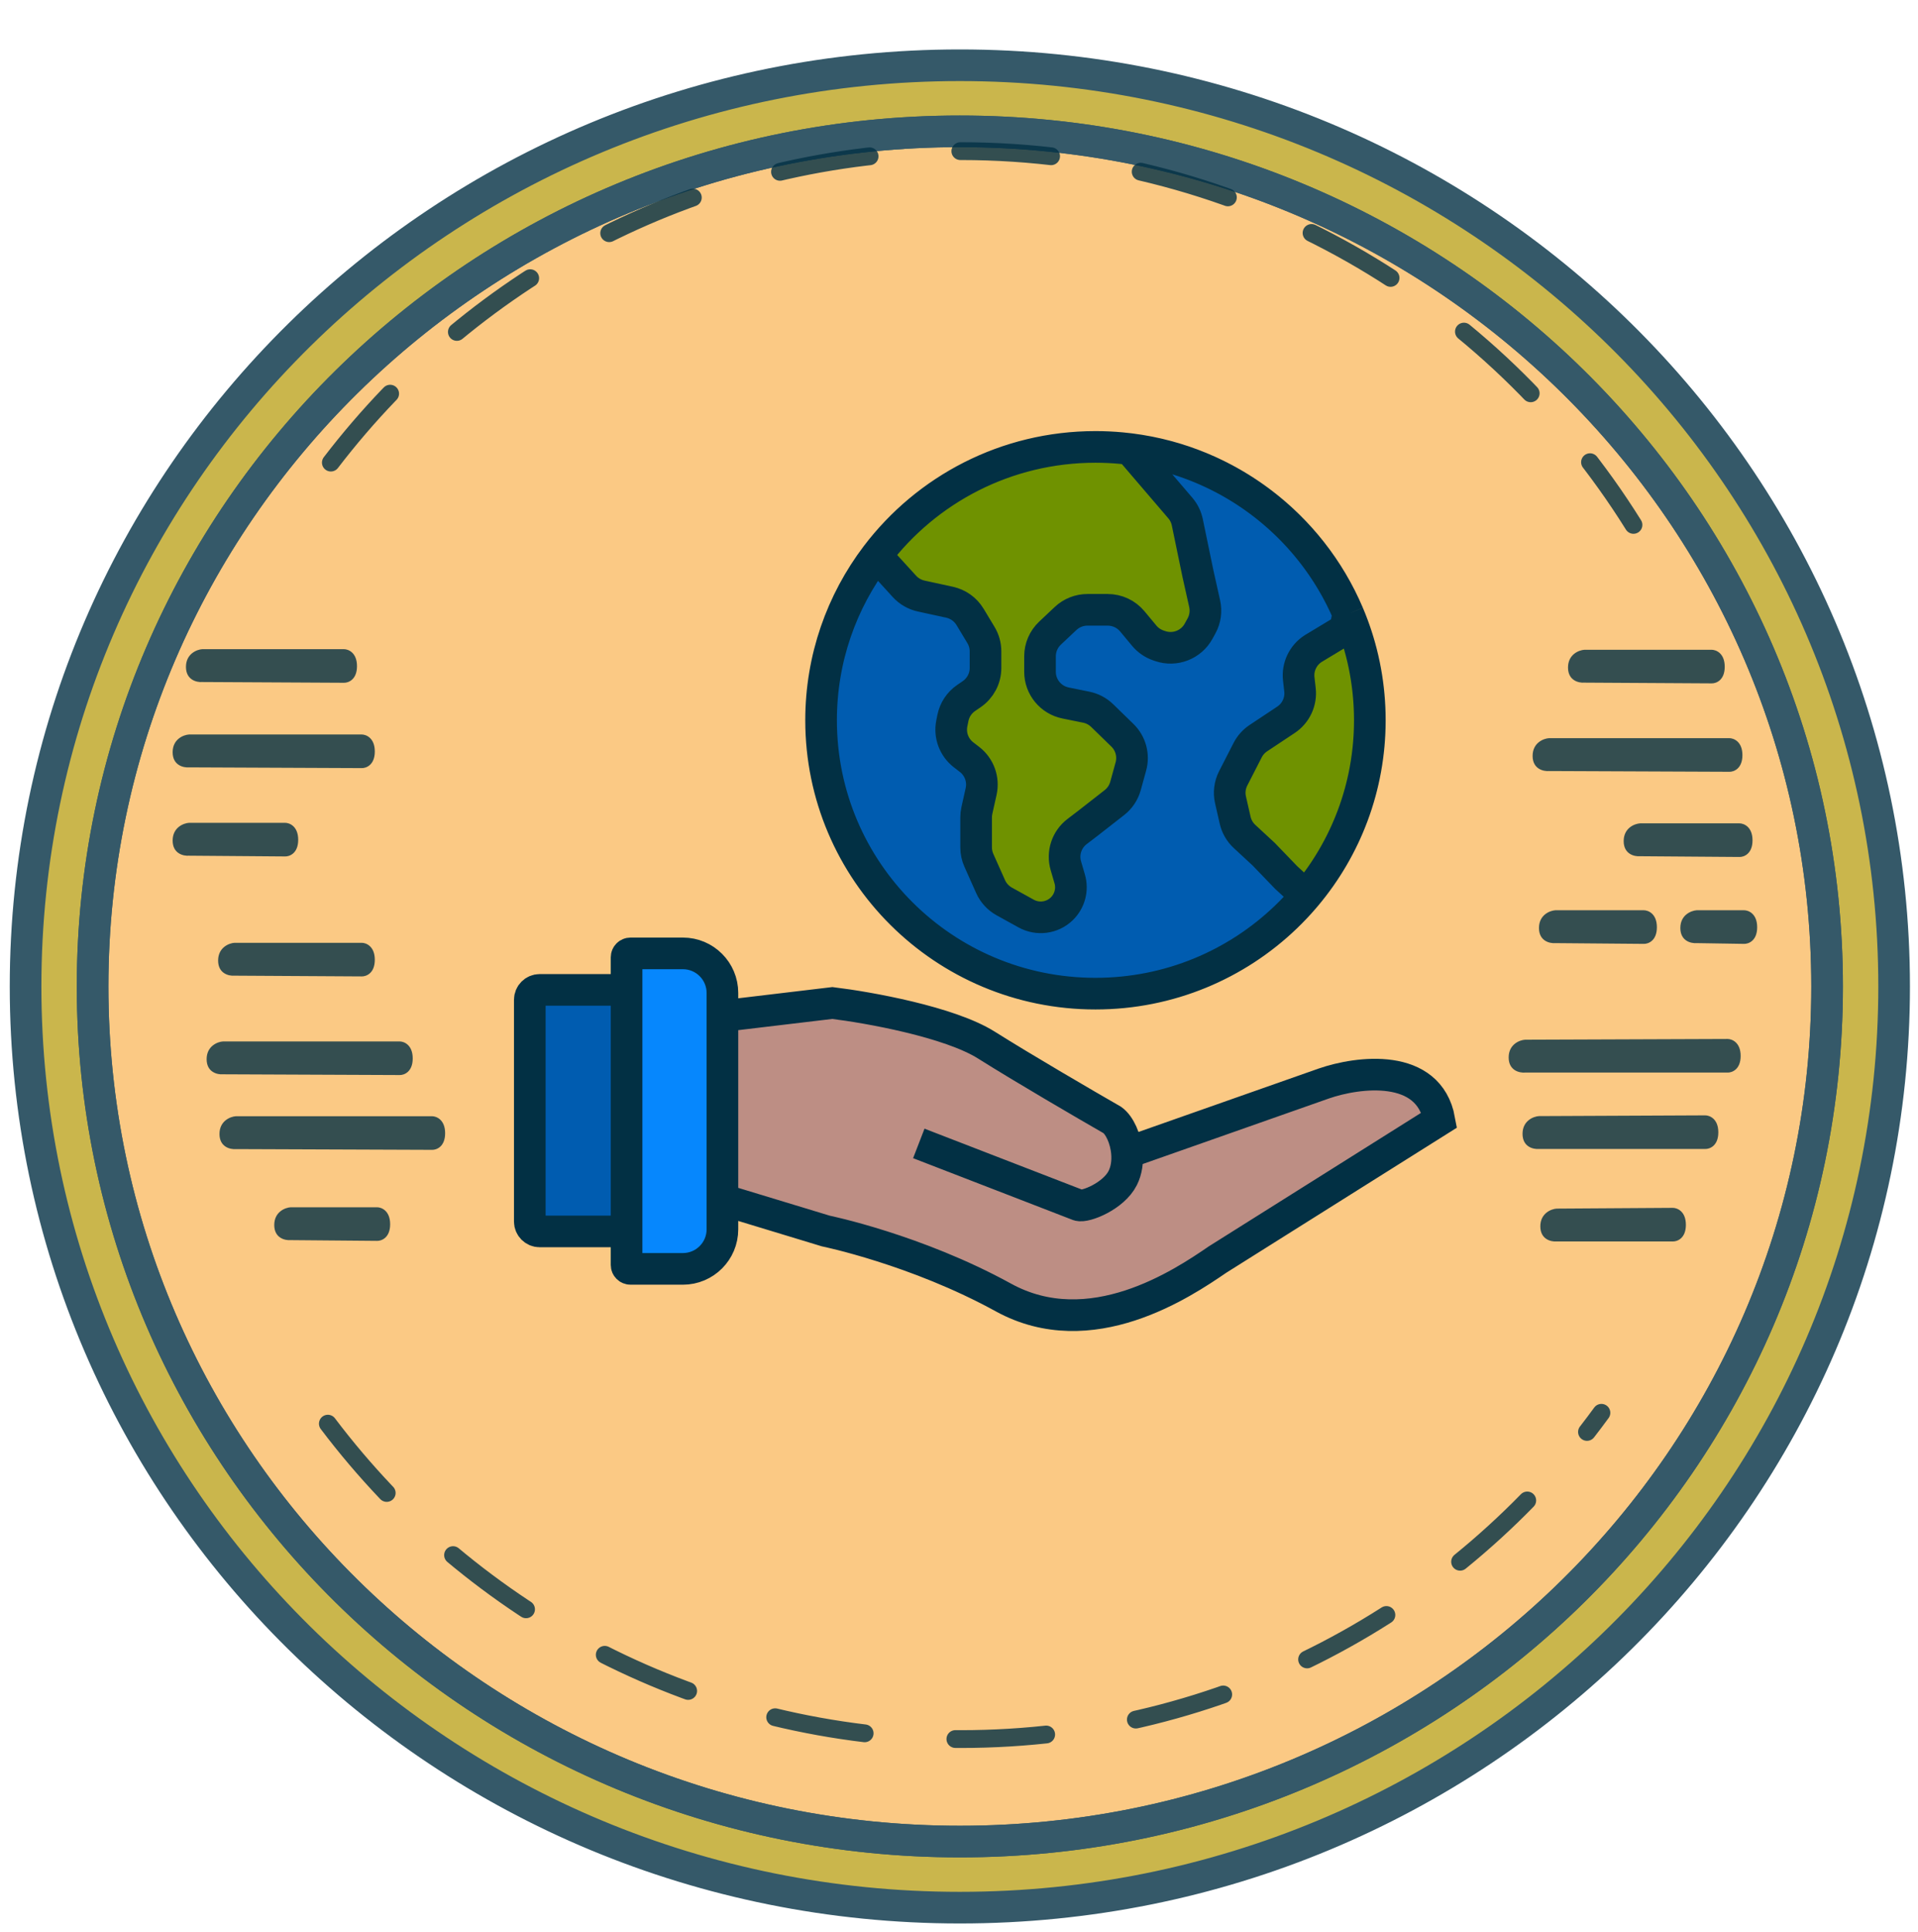 <svg width="970" height="977" viewBox="0 0 970 977" fill="none" xmlns="http://www.w3.org/2000/svg">
<g opacity="0.8" filter="url(#filter0_d_73_548)">
<path fill-rule="evenodd" clip-rule="evenodd" d="M957.925 473.836C957.925 731.11 746.382 939.672 485.43 939.672C224.479 939.672 12.935 731.11 12.935 473.836C12.935 216.562 224.479 8 485.43 8C746.382 8 957.925 216.562 957.925 473.836ZM485.43 906.255C727.662 906.255 924.03 712.654 924.03 473.836C924.03 235.018 727.662 41.417 485.43 41.417C243.198 41.417 46.83 235.018 46.83 473.836C46.83 712.654 243.198 906.255 485.43 906.255Z" fill="#BDA41F"/>
<path d="M924.03 473.836C924.03 712.654 727.662 906.255 485.43 906.255C243.198 906.255 46.83 712.654 46.83 473.836C46.83 235.018 243.198 41.417 485.43 41.417C727.662 41.417 924.03 235.018 924.03 473.836Z" fill="#FABC65"/>
<path fill-rule="evenodd" clip-rule="evenodd" d="M957.925 473.836C957.925 731.11 746.382 939.672 485.43 939.672C224.479 939.672 12.935 731.11 12.935 473.836C12.935 216.562 224.479 8 485.43 8C746.382 8 957.925 216.562 957.925 473.836ZM485.43 906.255C727.662 906.255 924.03 712.654 924.03 473.836C924.03 235.018 727.662 41.417 485.43 41.417C243.198 41.417 46.83 235.018 46.83 473.836C46.83 712.654 243.198 906.255 485.43 906.255Z" stroke="#023044" stroke-width="16"/>
<path d="M924.03 473.836C924.03 712.654 727.662 906.255 485.43 906.255C243.198 906.255 46.83 712.654 46.83 473.836C46.83 235.018 243.198 41.417 485.43 41.417C727.662 41.417 924.03 235.018 924.03 473.836Z" stroke="#023044" stroke-width="16"/>
</g>
<g opacity="0.8">
<path d="M102.355 328.27C99.585 328.427 94.045 330.593 94.045 337.241C94.045 343.889 99.522 345.11 102.261 344.889L173.932 345.267C176.135 345.33 180.542 343.737 180.542 336.863C180.542 329.989 176.135 328.27 173.932 328.27H102.355Z" fill="#023044"/>
<path d="M95.619 371.424C92.849 371.581 87.31 373.747 87.31 380.395C87.31 387.042 92.786 388.264 95.525 388.043L182.941 388.421C185.144 388.484 189.551 386.891 189.551 380.017C189.551 373.143 185.144 371.424 182.941 371.424H95.619Z" fill="#023044"/>
<path d="M95.619 416.089C92.849 416.246 87.31 418.412 87.31 425.059C87.31 431.707 92.786 432.929 95.525 432.708L144.2 433.086C146.403 433.149 150.81 431.556 150.81 424.682C150.81 417.807 146.403 416.089 144.2 416.089H95.619Z" fill="#023044"/>
<path d="M118.619 476.762C115.849 476.919 110.31 479.085 110.31 485.733C110.31 492.38 115.786 493.602 118.525 493.381L182.941 493.759C185.144 493.822 189.551 492.229 189.551 485.355C189.551 478.48 185.144 476.762 182.941 476.762H118.619Z" fill="#023044"/>
<path d="M112.81 526.64C110.04 526.797 104.5 528.963 104.5 535.611C104.5 542.259 109.977 543.48 112.715 543.259L202.116 543.637C204.32 543.7 208.726 542.107 208.726 535.233C208.726 528.359 204.32 526.64 202.116 526.64H112.81Z" fill="#023044"/>
<path d="M119.31 564.463C116.54 564.621 111 566.786 111 573.434C111 580.082 116.477 581.303 119.215 581.083L218.506 581.461C220.71 581.524 225.116 579.931 225.116 573.056C225.116 566.182 220.71 564.463 218.506 564.463H119.31Z" fill="#023044"/>
<path d="M147.006 610.493C144.236 610.65 138.697 612.815 138.697 619.463C138.697 626.111 144.173 627.332 146.912 627.112L190.7 627.49C192.903 627.553 197.31 625.96 197.31 619.086C197.31 612.211 192.903 610.493 190.7 610.493H147.006Z" fill="#023044"/>
<path d="M801.31 328.578C798.54 328.735 793 330.901 793 337.549C793 344.197 798.477 345.418 801.215 345.198L865.646 345.575C867.849 345.638 872.256 344.046 872.256 337.171C872.256 330.297 867.849 328.578 865.646 328.578H801.31Z" fill="#023044"/>
<path d="M783.404 373.281C780.634 373.438 775.094 375.604 775.094 382.252C775.094 388.899 780.571 390.121 783.31 389.9L874.594 390.278C876.798 390.341 881.204 388.748 881.204 381.874C881.204 374.999 876.798 373.281 874.594 373.281H783.404Z" fill="#023044"/>
<path d="M829.456 416.361C826.687 416.518 821.147 418.684 821.147 425.331C821.147 431.979 826.624 433.201 829.362 432.98L879.7 433.358C881.903 433.421 886.31 431.828 886.31 424.954C886.31 418.079 881.903 416.361 879.7 416.361H829.456Z" fill="#023044"/>
<path d="M858.119 460.303C855.349 460.46 849.81 462.626 849.81 469.273C849.81 475.921 855.286 477.143 858.025 476.922L882.053 477.3C884.256 477.363 888.663 475.77 888.663 468.896C888.663 462.021 884.256 460.303 882.053 460.303H858.119Z" fill="#023044"/>
<path d="M786.619 460.303C783.849 460.46 778.31 462.626 778.31 469.273C778.31 475.921 783.786 477.143 786.525 476.922L831.337 477.3C833.541 477.363 837.947 475.77 837.947 468.896C837.947 462.021 833.541 460.303 831.337 460.303H786.619Z" fill="#023044"/>
<path d="M771.294 525.766C768.524 525.923 762.984 528.089 762.984 534.737C762.984 541.385 768.461 542.606 771.2 542.385H873.7C875.903 542.448 880.31 540.856 880.31 533.981C880.31 527.107 875.903 525.388 873.7 525.388L771.294 525.766Z" fill="#023044"/>
<path d="M778.31 564.396C775.54 564.554 770 566.719 770 573.367C770 580.015 775.477 581.236 778.215 581.016H862.405C864.609 581.079 869.015 579.486 869.015 572.612C869.015 565.737 864.609 564.018 862.405 564.018L778.31 564.396Z" fill="#023044"/>
<path d="M787.31 611.171C784.54 611.328 779 613.493 779 620.141C779 626.789 784.477 628.01 787.215 627.79H846C848.203 627.853 852.61 626.26 852.61 619.386C852.61 612.511 848.203 610.793 846 610.793L787.31 611.171Z" fill="#023044"/>
</g>
<path opacity="0.8" d="M165.808 719.927C239.016 816.821 355.111 879.427 485.81 879.427C618.965 879.427 736.962 814.445 809.893 714.427" stroke="#023044" stroke-width="9" stroke-linecap="round" stroke-dasharray="46 46"/>
<path opacity="0.8" d="M167.329 233.927C240.619 138.172 356.012 76.427 485.81 76.427C629.339 76.427 755.255 151.928 826.104 265.427" stroke="#023044" stroke-width="9" stroke-linecap="round" stroke-dasharray="46 46"/>
<path d="M272.936 500.577C270.174 500.577 267.936 502.815 267.936 505.577V617.716C267.936 620.477 270.174 622.716 272.936 622.716H316.882V500.577H272.936Z" fill="#005CB0"/>
<path d="M316.882 500.577V622.716V639.652C316.882 640.757 317.777 641.652 318.882 641.652H345.353C356.399 641.652 365.353 632.698 365.353 621.652V606.62V513.832V502.114C365.353 491.068 356.399 482.114 345.353 482.114H318.882C317.777 482.114 316.882 483.009 316.882 484.114V500.577Z" fill="#0687FD"/>
<path d="M420.952 507.204L365.353 513.832V606.62L417.626 622.5C417.626 622.5 463.341 631.874 507.44 656.112C551.539 680.35 598.046 649.069 615.787 636.918L727.936 566.38C722.613 537.219 686.751 541.921 669.485 547.918L569.946 582.95C569.326 575.702 566.127 568.944 562.564 566.38C549.099 558.648 517.514 540.248 498.886 528.508C480.258 516.767 439.168 509.414 420.952 507.204Z" fill="#BD8E84"/>
<path d="M415.25 364.235C415.25 440.58 477.375 502.47 554.01 502.47C591.42 502.47 625.372 487.722 650.328 463.744C653.893 460.318 657.275 456.704 660.456 452.918L653.809 446.823L650.477 443.768L639.072 431.933L629.422 423.006C627.04 420.802 625.381 417.935 624.661 414.778L622.312 404.481C621.473 400.807 621.956 396.955 623.675 393.599L630.976 379.342C632.234 376.887 634.103 374.794 636.406 373.265L650.354 364.001C655.39 360.656 658.127 354.789 657.447 348.798L656.824 343.319C656.137 337.276 658.928 331.364 664.037 328.036L680.257 318.248L684.069 315.948C683.377 314.098 682.646 312.268 681.878 310.457L681.866 310.428C662.958 265.895 621.292 233.287 571.393 227.074L596.977 256.958C598.718 259.01 599.915 261.464 600.46 264.095L605.807 289.91L609.241 305.302C610.091 309.113 609.522 313.101 607.64 316.525L606.162 319.213C602.387 326.081 594.198 329.245 586.761 326.711L585.879 326.41C583.062 325.45 580.567 323.734 578.668 321.45L572.637 314.199C569.567 310.509 565.007 308.373 560.196 308.373H549.987C545.857 308.373 541.884 309.948 538.883 312.776L531.027 320.18C527.801 323.22 525.973 327.449 525.973 331.873V339.722C525.973 347.375 531.382 353.969 538.91 355.495L549.346 357.609C552.391 358.226 555.192 359.705 557.415 361.868L567.632 371.809C571.835 375.899 573.479 381.94 571.923 387.585L569.204 397.454C568.286 400.784 566.318 403.731 563.59 405.861L550.208 416.31L544.723 420.5C539.435 424.538 537.178 431.396 539.039 437.77L540.988 444.443C542.567 449.852 541.013 455.687 536.95 459.604C532.124 464.257 524.81 465.217 518.939 461.967L507.886 455.85C504.821 454.153 502.393 451.509 500.968 448.317L495.051 435.054C494.133 432.996 493.659 430.769 493.659 428.517V413.343C493.659 412.168 493.788 410.998 494.043 409.851L496.188 400.235C497.545 394.153 495.257 387.838 490.314 384.021L487.311 381.703C482.465 377.962 480.162 371.812 481.365 365.823L481.918 363.067C482.743 358.959 485.143 355.333 488.608 352.96L491.407 351.042C495.791 348.04 498.411 343.079 498.411 337.779V329.401C498.411 326.483 497.615 323.621 496.108 321.119L490.597 311.968C488.305 308.163 484.538 305.47 480.186 304.524L465.91 301.421C462.631 300.708 459.656 298.996 457.399 296.522L451.365 289.91L443.223 280.988C425.663 304.143 415.25 332.978 415.25 364.235Z" fill="#005CB0"/>
<path fill-rule="evenodd" clip-rule="evenodd" d="M681.878 310.457L681.866 310.428L680.257 318.248L684.069 315.948C683.377 314.098 682.646 312.268 681.878 310.457Z" fill="#005CB0"/>
<path d="M656.824 343.319L657.447 348.798C658.127 354.789 655.39 360.656 650.354 364.001L636.406 373.265C634.103 374.794 632.234 376.887 630.976 379.342L623.675 393.599C621.956 396.955 621.473 400.807 622.312 404.481L624.661 414.778C625.381 417.935 627.04 420.802 629.422 423.006L639.072 431.933L650.477 443.768L653.809 446.823L660.456 452.918C680.627 428.915 692.77 397.988 692.77 364.235C692.77 347.25 689.695 330.98 684.069 315.948L680.257 318.248L664.037 328.036C658.928 331.364 656.137 337.276 656.824 343.319Z" fill="#6F9200"/>
<path d="M549.346 357.609L538.91 355.495C531.382 353.969 525.973 347.375 525.973 339.722V331.873C525.973 327.449 527.801 323.22 531.027 320.18L538.883 312.776C541.884 309.948 545.857 308.373 549.987 308.373H560.196C565.007 308.373 569.567 310.509 572.637 314.199L578.668 321.45C580.567 323.734 583.062 325.45 585.879 326.41L586.761 326.711C594.198 329.245 602.387 326.081 606.162 319.213L607.64 316.525C609.522 313.101 610.091 309.113 609.241 305.302L605.807 289.91L600.46 264.095C599.915 261.464 598.718 259.01 596.977 256.958L571.393 227.074C569.97 226.897 568.539 226.741 567.103 226.607C562.838 226.21 558.516 226.004 554.148 226C554.102 226 554.056 226 554.01 226C508.751 226 468.553 247.586 443.223 280.988L451.365 289.91L457.399 296.522C459.656 298.996 462.631 300.708 465.91 301.421L480.186 304.524C484.538 305.47 488.305 308.163 490.597 311.968L496.108 321.119C497.615 323.621 498.411 326.483 498.411 329.401V337.779C498.411 343.079 495.791 348.04 491.407 351.042L488.608 352.96C485.143 355.333 482.743 358.959 481.918 363.067L481.365 365.823C480.162 371.812 482.465 377.962 487.311 381.703L490.314 384.021C495.257 387.838 497.545 394.153 496.188 400.235L494.043 409.851C493.788 410.998 493.659 412.168 493.659 413.343V428.517C493.659 430.769 494.133 432.996 495.051 435.054L500.968 448.317C502.393 451.509 504.821 454.153 507.886 455.85L518.939 461.967C524.81 465.217 532.124 464.257 536.95 459.604C541.013 455.687 542.567 449.852 540.988 444.443L539.039 437.77C537.178 431.396 539.435 424.538 544.723 420.5L550.208 416.31L563.59 405.861C566.318 403.731 568.286 400.784 569.204 397.454L571.923 387.585C573.479 381.94 571.835 375.899 567.632 371.809L557.415 361.868C555.192 359.705 552.391 358.226 549.346 357.609Z" fill="#6F9200"/>
<path d="M316.882 622.716H272.936C270.174 622.716 267.936 620.477 267.936 617.716V505.577C267.936 502.815 270.174 500.577 272.936 500.577H316.882M316.882 622.716V500.577M316.882 622.716V639.652C316.882 640.757 317.777 641.652 318.882 641.652H345.353C356.399 641.652 365.353 632.698 365.353 621.652V606.62M316.882 500.577V484.114C316.882 483.009 317.777 482.114 318.882 482.114H345.353C356.399 482.114 365.353 491.068 365.353 502.114V513.832M365.353 513.832L420.952 507.204C439.168 509.414 480.258 516.767 498.886 528.508C517.514 540.248 549.099 558.648 562.564 566.38C566.127 568.944 569.326 575.702 569.946 582.95M365.353 513.832V606.62M464.671 578.216L545.456 609.461C548.941 610.565 563.189 604.855 567.791 595.732C569.759 591.829 570.318 587.301 569.946 582.95M569.946 582.95L669.485 547.918C686.751 541.921 722.613 537.219 727.936 566.38L615.787 636.918C598.046 649.069 551.539 680.35 507.44 656.112C463.341 631.874 417.626 622.5 417.626 622.5L365.353 606.62M692.77 364.235C692.77 397.988 680.627 428.915 660.456 452.918M692.77 364.235C692.77 347.25 689.695 330.98 684.069 315.948M692.77 364.235C692.77 403.312 676.494 438.602 650.328 463.744M692.77 364.235C692.77 345.16 688.892 326.987 681.878 310.457M571.393 227.074L596.977 256.958C598.718 259.01 599.915 261.464 600.46 264.095L605.807 289.91L609.241 305.302C610.091 309.113 609.522 313.101 607.64 316.525L606.162 319.213C602.387 326.081 594.198 329.245 586.761 326.711L585.879 326.41C583.062 325.45 580.567 323.734 578.668 321.45L572.637 314.199C569.567 310.509 565.007 308.373 560.196 308.373H549.987C545.857 308.373 541.884 309.948 538.883 312.776L531.027 320.18C527.801 323.22 525.973 327.449 525.973 331.873V339.722C525.973 347.375 531.382 353.969 538.91 355.495L549.346 357.609C552.391 358.226 555.192 359.705 557.415 361.868L567.632 371.809C571.835 375.899 573.479 381.94 571.923 387.585L569.204 397.454C568.286 400.784 566.318 403.731 563.59 405.861L550.208 416.31L544.723 420.5C539.435 424.538 537.178 431.396 539.039 437.77L540.988 444.443C542.567 449.852 541.013 455.687 536.95 459.604C532.124 464.257 524.81 465.217 518.939 461.967L507.886 455.85C504.821 454.153 502.393 451.509 500.968 448.317L495.051 435.054C494.133 432.996 493.659 430.769 493.659 428.517V413.343C493.659 412.168 493.788 410.998 494.043 409.851L496.188 400.235C497.545 394.153 495.257 387.838 490.314 384.021L487.311 381.703C482.465 377.962 480.162 371.812 481.365 365.823L481.918 363.067C482.743 358.959 485.143 355.333 488.608 352.96L491.407 351.042C495.791 348.04 498.411 343.079 498.411 337.779V329.401C498.411 326.483 497.615 323.621 496.108 321.119L490.597 311.968C488.305 308.163 484.538 305.47 480.186 304.524L465.91 301.421C462.631 300.708 459.656 298.996 457.399 296.522L451.365 289.91L443.223 280.988M571.393 227.074C621.292 233.287 662.958 265.895 681.866 310.428M571.393 227.074C569.97 226.897 568.539 226.741 567.103 226.607M684.069 315.948C683.377 314.098 682.646 312.268 681.878 310.457M684.069 315.948L680.257 318.248M660.456 452.918C657.275 456.704 653.893 460.318 650.328 463.744M660.456 452.918L653.809 446.823L650.477 443.768L639.072 431.933L629.422 423.006C627.04 420.802 625.381 417.935 624.661 414.778L622.312 404.481C621.473 400.807 621.956 396.955 623.675 393.599L630.976 379.342C632.234 376.887 634.103 374.794 636.406 373.265L650.354 364.001C655.39 360.656 658.127 354.789 657.447 348.798L656.824 343.319C656.137 337.276 658.928 331.364 664.037 328.036L680.257 318.248M443.223 280.988C425.663 304.143 415.25 332.978 415.25 364.235C415.25 440.58 477.375 502.47 554.01 502.47C591.42 502.47 625.372 487.722 650.328 463.744M443.223 280.988C468.553 247.586 508.751 226 554.01 226C554.056 226 554.102 226 554.148 226C558.516 226.004 562.838 226.21 567.103 226.607M681.866 310.428C681.87 310.437 681.874 310.447 681.878 310.457M681.866 310.428L681.878 310.457M681.866 310.428L680.257 318.248M681.866 310.428C662.419 264.625 618.896 231.436 567.103 226.607" stroke="#023044" stroke-width="16"/>
<defs>
<filter id="filter0_d_73_548" x="0.936" y="0" width="968.989" height="976.672" filterUnits="userSpaceOnUse" color-interpolation-filters="sRGB">
<feFlood flood-opacity="0" result="BackgroundImageFix"/>
<feColorMatrix in="SourceAlpha" type="matrix" values="0 0 0 0 0 0 0 0 0 0 0 0 0 0 0 0 0 0 127 0" result="hardAlpha"/>
<feOffset dy="25"/>
<feGaussianBlur stdDeviation="2"/>
<feComposite in2="hardAlpha" operator="out"/>
<feColorMatrix type="matrix" values="0 0 0 0 0 0 0 0 0 0 0 0 0 0 0 0 0 0 0.25 0"/>
<feBlend mode="normal" in2="BackgroundImageFix" result="effect1_dropShadow_73_548"/>
<feBlend mode="normal" in="SourceGraphic" in2="effect1_dropShadow_73_548" result="shape"/>
</filter>
</defs>
</svg>
